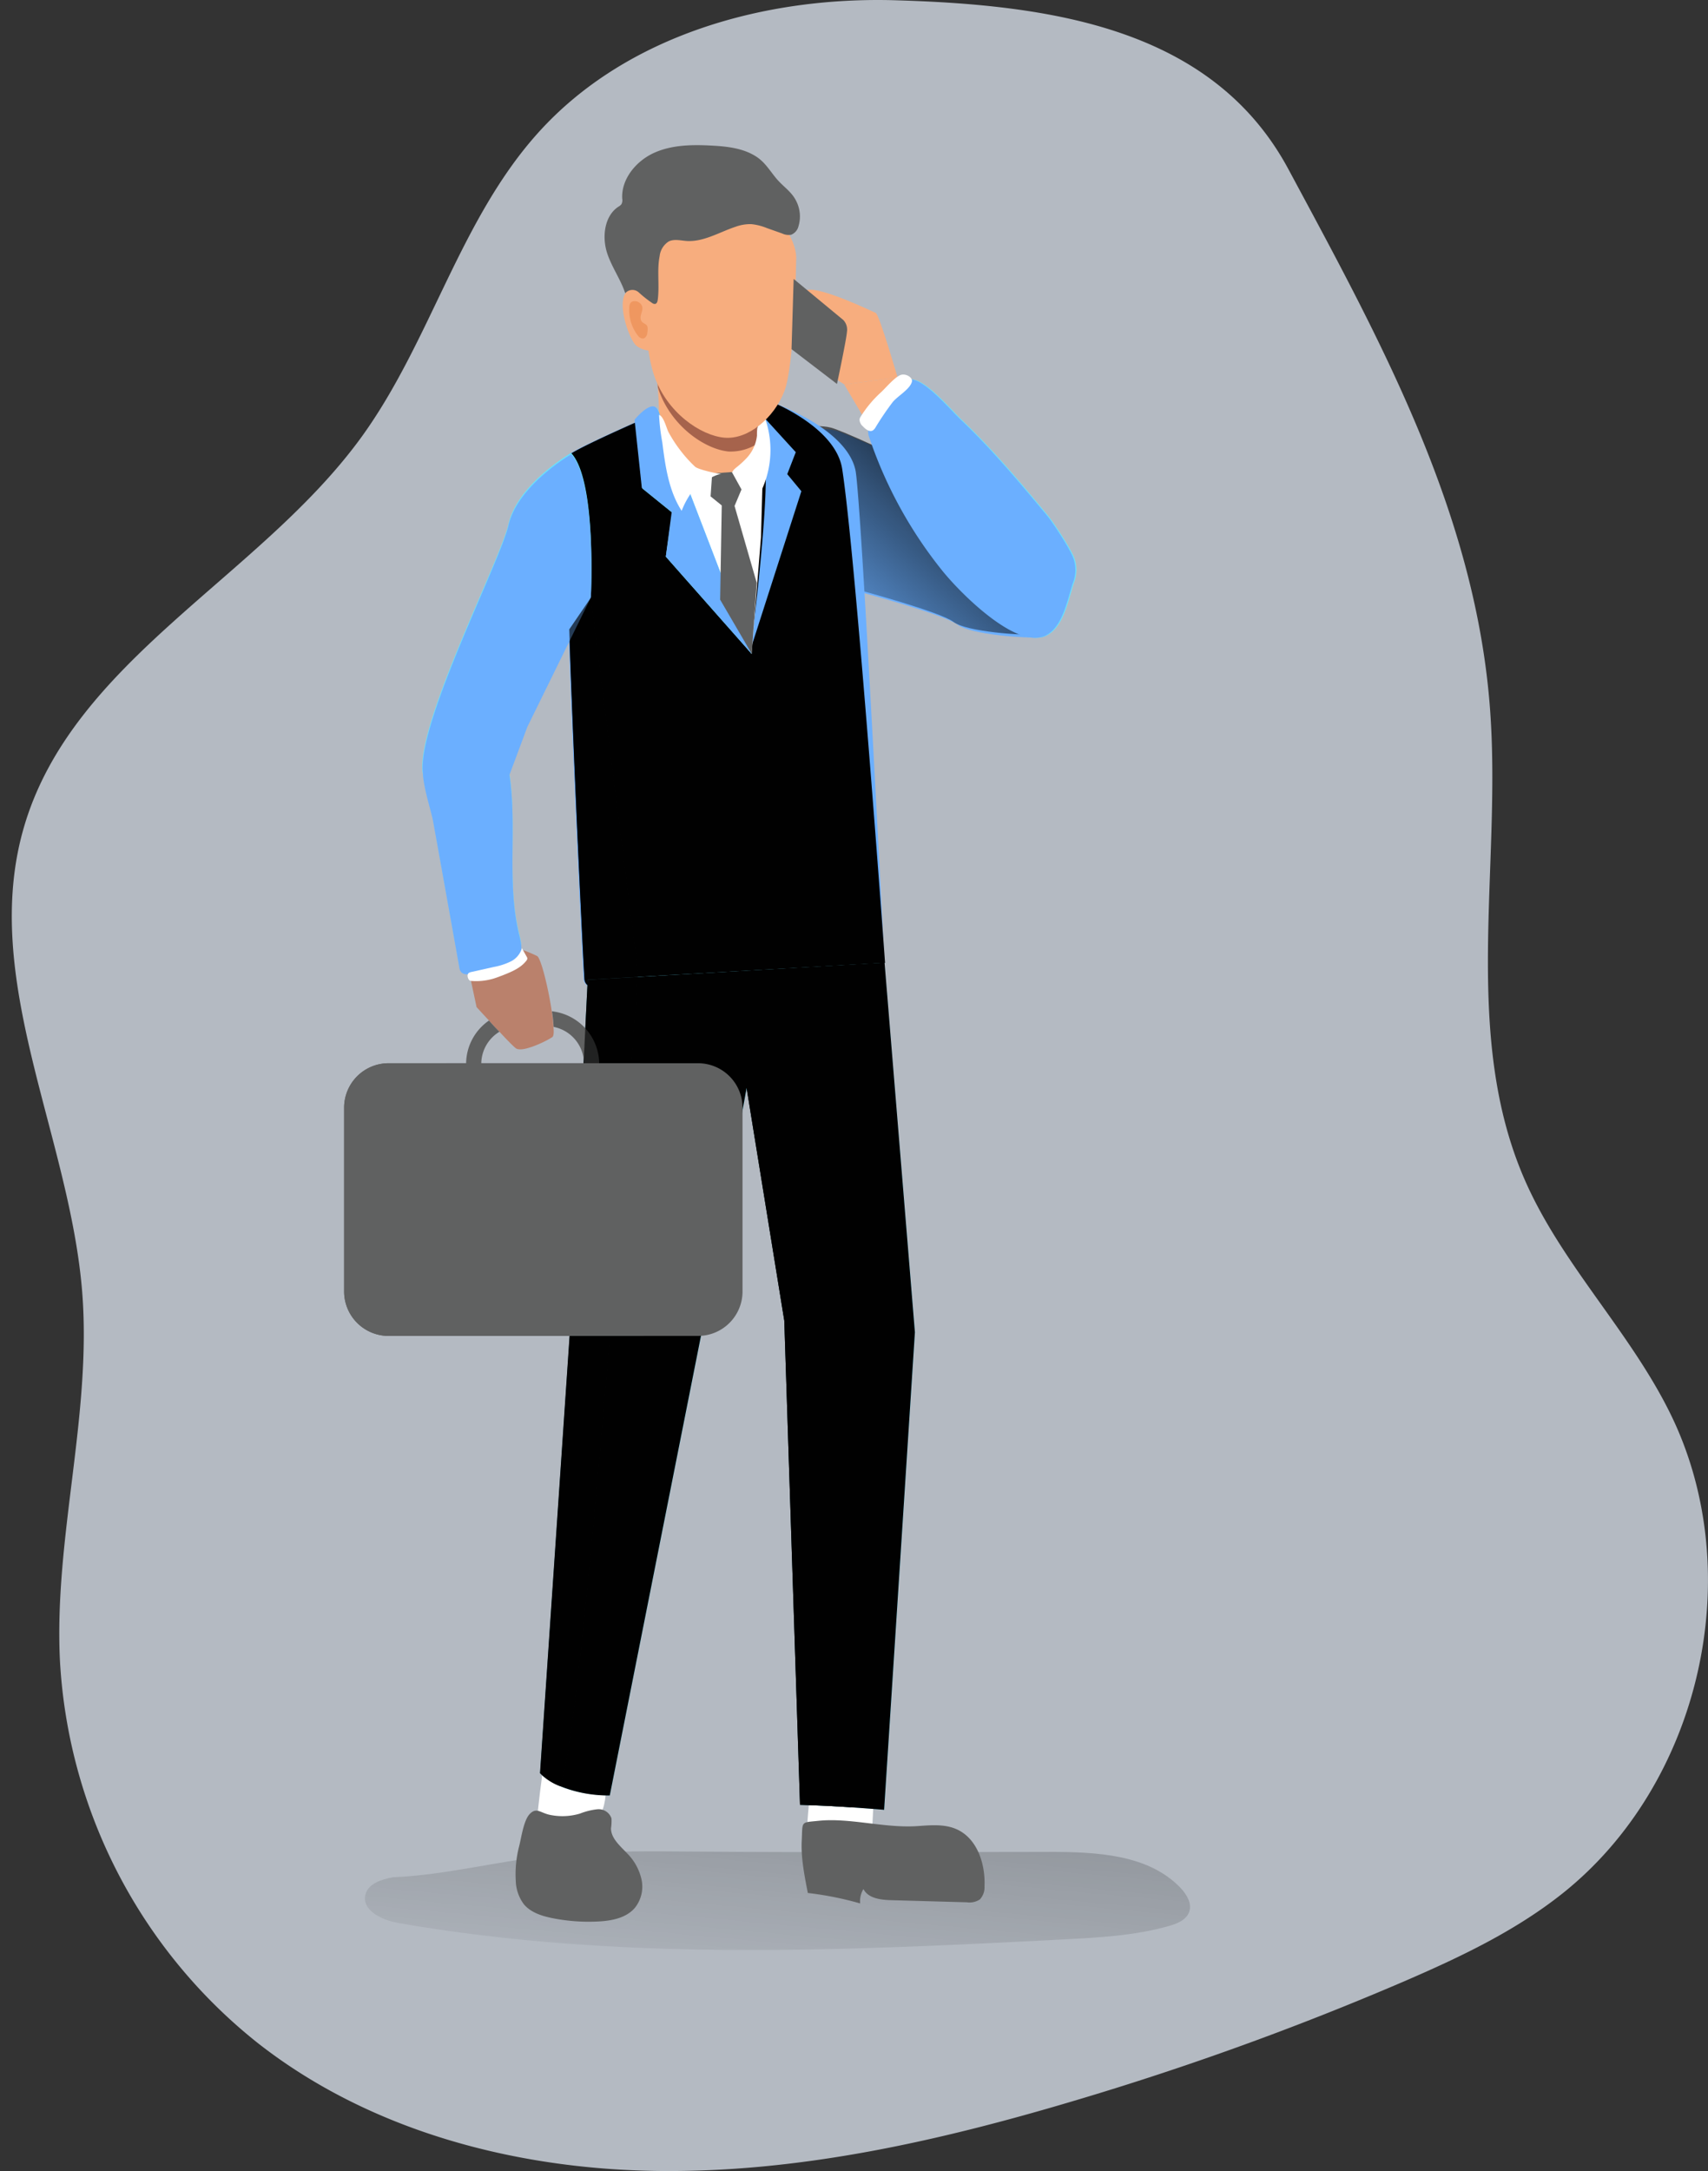 <svg width="144" height="183" viewBox="0 0 144 183" fill="none" xmlns="http://www.w3.org/2000/svg"><rect x="0" y="0" width="144" height="183" fill="#333333" stroke="none"/><path opacity=".7" d="M75.476.022C64.47-.3 52.847 2.954 45.452 11.102c-6.678 7.353-9.123 17.631-14.94 25.687-8.61 11.905-24.434 18.866-28.511 32.993-3.684 12.759 3.859 25.87 4.927 39.105.825 10.37-2.382 20.708-1.874 31.097a44.262 44.262 0 0 0 16.717 32.255c9.42 7.366 21.604 10.58 33.562 10.751 11.957.17 23.78-2.5 35.24-5.917a252.211 252.211 0 0 0 27.81-10.064c4.684-2.024 9.353-4.23 13.35-7.409 11.636-9.262 15.654-26.886 9.175-40.272-3.414-7.044-9.25-12.738-12.374-19.917-5.308-12.187-1.949-26.212-2.898-39.47-1.191-16.668-9.266-31.267-17.011-45.677C102.225 2.355 88.632.406 75.475.022z" fill="#EBF4FF"/><path d="M33.132 158.235c-.96.175-2.1.528-2.326 1.476-.314 1.338 1.421 2.143 2.779 2.381 18.472 3.235 37.389 2.354 56.114 1.381 2.978-.154 5.987-.317 8.861-1.131.7-.198 1.477-.519 1.707-1.21.231-.69-.214-1.44-.722-1.984-2.712-2.853-7.118-3.048-11.056-3.048-9.798 0-19.6.052-29.397-.024-4.038-.027-7.94-.091-11.998.262-4.632.409-9.357 1.711-13.962 1.897z" fill="url(#a)"/><path d="M53.82 89.621H32.763a3.75 3.75 0 0 0-3.751 3.75v15.485a3.75 3.75 0 0 0 3.751 3.75H53.82a3.75 3.75 0 0 0 3.751-3.75V93.371a3.75 3.75 0 0 0-3.751-3.75z" fill="#606161"/><path d="M86.496 51.143s-2.751 1.663-5.395-2.357c-2.644-4.02-9.925-16.374-9.925-16.374l4.482-.603s14.574 12.199 13.966 15.219a5.88 5.88 0 0 1-3.128 4.115z" fill="#F7AD7E"/><path d="M66.821 36.599s1.985-.73 3.609-.31c1.623.42 17.936 7.965 19.242 11.207 1.306 3.242-.683 6.115-1.886 6.223-1.203.107-5.955-.223-7.043-1.06-1.087-.837-7.99-2.694-7.99-2.694L66.82 36.599z" fill="#6BAFFF"/><path d="M66.46 36.36s1.985-.73 3.613-.309c1.627.42 17.936 7.96 19.242 11.203 1.306 3.242-.687 6.12-1.89 6.223-1.203.103-5.955-.219-7.039-1.056-1.083-.837-7.995-2.695-7.995-2.695L66.46 36.361z" fill="url(#b)"/><path d="M73.788 35.484c-.257.226-.434.53-.504.865-.002.196.034.39.107.571a36.62 36.62 0 0 0 6.134 11.175c1.564 1.945 5.82 6.148 8.261 5.624 1.779-.397 2.2-2.826 2.747-4.56a3.02 3.02 0 0 0 .092-1.984c-.203-.734-1.787-3.14-2.271-3.723-2.307-2.777-4.625-5.555-7.25-8.052-.892-.849-2.885-3.234-4.128-3.409-1.242-.174-2.374 2.596-3.188 3.493z" fill="#68E1FD"/><path d="M73.697 35.484c-.257.226-.434.53-.504.865-.003.196.035.39.11.571a36.539 36.539 0 0 0 6.134 11.175c1.565 1.945 5.816 6.148 8.258 5.624 1.778-.397 2.2-2.826 2.751-4.56a2.992 2.992 0 0 0 .087-1.984c-.198-.734-1.782-3.14-2.27-3.723-2.307-2.777-4.625-5.555-7.246-8.052-.897-.849-2.89-3.234-4.132-3.409-1.243-.174-2.374 2.596-3.188 3.493zm-18.15-.758s-6.916 2.996-7.73 3.675c-.726.607 1.243 42.136 1.398 44.164.154 2.028 11.222 2.357 16.014 1.445a51.975 51.975 0 0 0 9.337-2.858s-1.965-39.315-2.445-41.53c-.794-3.61-7.082-5.722-7.082-5.722l-9.492.826z" fill="#6BAFFF"/><path d="M74.618 81.156a.13.13 0 0 1-.048.024 52.027 52.027 0 0 1-9.277 2.834c-2.87.547-7.988.65-11.664.214-1.985-.242-3.521-.635-4.109-1.19a.742.742 0 0 1-.242-.457c-.091-1.238-.87-17.132-1.29-29.505-.266-7.937-.397-14.425-.115-14.656.818-.718 7.733-3.694 7.733-3.694l9.496-.83s5.348 2.112 5.9 5.62c1.155 7.44 3.616 41.64 3.616 41.64z" fill="url(#c)"/><path d="M64.578 35.36l2.513 2.755-.718 1.853 1.19 1.437-4.251 13.23s1.798-14.187 1.08-16.25a7.83 7.83 0 0 1-.453-3.572l.64.548z" fill="#6BAFFF"/><path d="M68.417 150.044s-.67 5.465-.306 6.088c.365.623 2.497.416 3.811.059 1.315-.357 1.632-2.444 1.632-2.444l.087-1.723-5.224-1.98zm-22.426-2.309s-1.008 6.488-.675 7.052c.334.563 2.807-.818 4.208-.993 1.402-.174 1.525-2.416 1.525-2.416l.238-1.453-5.296-2.19z" fill="#fff"/><path d="M55.241 30.65s.611 4.425.127 6.064c-.484 1.639 2.838 4.206 6.157 3.734 3.14-.448 2.78-2.254 2.85-2.92.072-.667-.912-1.092-.428-2.73.484-1.64-8.19-6.116-8.706-4.148z" fill="#F7AD7E"/><path d="M56.972 39.13s2.755 1.378 4.732.66a4.796 4.796 0 0 0 2.672-2.262l-.219 7.77-.794 9.817-2.215-2.936-4.176-13.048z" fill="#fff"/><path d="M63.947 34.797c-.373 1.266.119 1.806.337 2.294a4.217 4.217 0 0 1-2.846.968c-1.985-.182-4.855-2.119-5.92-5.242l-.05-.17c-.092-1.12-.215-1.985-.215-1.985.504-1.98 9.178 2.5 8.694 4.135z" fill="#A6634C"/><path d="M64.217 41.305a8.062 8.062 0 0 0 .298-6.004 1.148 1.148 0 0 0-.667.794c-.024.204-.034.41-.028.615a3.26 3.26 0 0 1-.858 1.885 7.597 7.597 0 0 1-.865.794c-.437.365-.453.444.087.662.768.25 1.465.68 2.033 1.254z" fill="#fff"/><path d="M49.548 82.585l-1.378 28.033-2.636 38.843s1.517 1.821 5.884 1.877l7.852-39.534 3.688-20.092 3.176 19.6 1.326 40.82s3.085.063 7.087.42l2.596-40.248-2.577-31.148-25.018 1.429z" fill="#68E1FD"/><path d="M77.135 112.297l-2.596 40.255c-.997-.087-1.938-.151-2.78-.214-2.564-.167-4.31-.206-4.31-.206l-1.326-40.816-3.176-19.608-3.689 20.092-7.848 39.542a10.93 10.93 0 0 1-4.212-.794 4.588 4.588 0 0 1-1.671-1.087l2.628-38.851 1.373-27.6.024-.421 4.224-.242 20.802-1.21v.02l2.557 31.14z" fill="url(#d)"/><path d="M67.123 21.971s-.115 8.73-.993 11.005c-.877 2.273-3.06 4.095-5.061 3.916-2.001-.178-4.856-2.119-5.92-5.242-1.063-3.123-1.067-10.516-.643-11.488.425-.973 2.72-3.941 8.004-2.977 3.64.667 4.732 3.453 4.613 4.786z" fill="#F7AD7E"/><path d="M54.661 25.892s-.15-2.032-1.548-1.484c-1.398.547-.056 4.365.58 4.762.283.211.62.34.972.373m16.527 2.869s-2.124-1.325-2.434-1.952c-.31-.627-1.905-5.755-.71-6.02 1.195-.266 5.482 1.805 5.784 1.936.302.131 1.842 5.433 1.842 5.433l-4.482.603z" fill="#F7AD7E"/><path d="M42.597 66.187l.774 13.66-3.192 5.04-4.037-18.973 6.455.273z" fill="#BA816C"/><path d="M48.15 38.182s-4.505 2.572-5.28 5.98c-.773 3.41-9.313 19.752-6.812 21.914l.842.746a3.236 3.236 0 0 0 3.883.306l1.877-1.19 1.79-4.79 5.364-10.902s.508-9.778-1.663-12.064z" fill="#68E1FD"/><path d="M46.575 87.41c-.513.358-2.57 1.354-3.09.945-.218-.167-.793-.754-1.377-1.389a17.45 17.45 0 0 1-.881-.944c-.587-.627-1.048-1.135-1.048-1.135s1.25-5.778 3.176-5.04a11.55 11.55 0 0 1 1.937.742c.322.202.945 2.726 1.227 4.655.07.435.117.873.139 1.313.055.46.016.778-.084.854z" fill="#BA816C"/><path d="M66.912 23.511l4.192 3.468a1.19 1.19 0 0 1 .298 1.02c-.06.719-.837 4.366-.837 4.366l-3.831-2.933.178-5.921zM41.227 86.022c.266.305.572.638.881.944a3.175 3.175 0 0 0-1.532 2.715h-1.278a4.44 4.44 0 0 1 1.929-3.66zm9.29 3.658h-1.279a3.174 3.174 0 0 0-2.564-3.123 11.81 11.81 0 0 0-.14-1.313 4.478 4.478 0 0 1 3.983 4.436z" fill="#606161"/><path d="M41.227 86.022c.266.305.572.638.881.944a3.175 3.175 0 0 0-1.532 2.715h-1.278a4.44 4.44 0 0 1 1.929-3.66z" fill="url(#e)"/><path d="M46.535 85.244a4.479 4.479 0 0 1 3.97 4.436" fill="url(#f)"/><path d="M38.714 81.394a.77.77 0 0 0 .187.453.735.735 0 0 0 .428.159 6.103 6.103 0 0 0 3.347-.52 2.239 2.239 0 0 0 1.135-.988c.27-.592.084-1.274-.067-1.91-1.064-4.464-.084-9.19-.846-13.718.04.258-5.832-1.663-6.284-1.615-1.985.214-.365 4.385-.103 5.845l2.203 12.294z" fill="#68E1FD"/><path d="M49.814 50.373l-5.36 10.91-1.504 4.04c.663 4.428-.242 9.02.794 13.38.155.64.346 1.326.076 1.914a2.252 2.252 0 0 1-1.136.984 6.112 6.112 0 0 1-3.354.524.69.69 0 0 1-.421-.155.742.742 0 0 1-.19-.46 8743.28 8743.28 0 0 0-2.208-12.303c-.155-.817-.715-2.476-.846-3.813 0-.14-.008-.273-.023-.397-.282-4.409 6.542-17.675 7.233-20.72.794-3.404 5.284-5.984 5.284-5.984 2.14 2.298 1.655 12.08 1.655 12.08z" fill="#6BAFFF"/><path d="M55.547 34.726l7.832 20.401-7.245-8.202.54-3.71-2.517-2.037-.595-5.746s1.58-1.964 1.985-.706z" fill="#68E1FD"/><path d="M55.503 34.67l7.876 20.445-7.245-8.202.496-3.754-2.517-2.036-.615-5.746s1.588-1.957 2.005-.707z" fill="#6BAFFF"/><path d="M60.044 39.908l-.135 1.933.941.762-.135 7.945 2.664 4.563.42-5.984-1.869-6.48.584-1.39-.81-1.468-1.66.12z" fill="#606161"/><path d="M60.044 39.908l-.135 1.933.941.762-.135 7.945 2.664 4.563.42-5.984-1.869-6.48.584-1.39-.81-1.468-1.66.12z" fill="url(#g)"/><path d="M60.866 39.94c-.643.032-2.068.953-2.477 1.449a7.004 7.004 0 0 0-.92 1.67c-1.093-1.698-1.379-3.774-1.633-5.778a17.515 17.515 0 0 1-.273-2.313c.396.139.607 1.071.793 1.448.294.544.631 1.063 1.009 1.552.373.492.788.95 1.238 1.373.255.234 1.93.62 2.263.6z" fill="#fff"/><path d="M67.103 16.896c.358.67.435 1.455.214 2.182a1.027 1.027 0 0 1-.619.71c-.256.042-.52.005-.754-.107l-1.287-.456a4.716 4.716 0 0 0-1.325-.333 3.7 3.7 0 0 0-1.342.23c-1.358.456-2.668 1.278-4.097 1.19-.508-.035-1.052-.186-1.513.04a1.68 1.68 0 0 0-.766 1.238c-.238 1.19 0 2.457-.159 3.675-.02.147-.075.33-.222.353a.349.349 0 0 1-.199-.043 9.967 9.967 0 0 1-1.19-.937.795.795 0 0 0-1.132.08c-.397-1.239-1.346-2.5-1.632-3.775-.285-1.273-.031-2.81 1.064-3.524a.839.839 0 0 0 .25-.206.753.753 0 0 0 .064-.48c-.083-1.663 1.19-3.175 2.696-3.853 1.504-.679 3.247-.699 4.91-.604 1.247.068 2.541.215 3.609.87.794.48 1.19 1.19 1.766 1.884.576.695 1.27 1.096 1.664 1.866z" fill="#606161"/><path d="M54.01 26.844c-.035-.325.199-.642.143-.964a.658.658 0 0 0-.703-.492.417.417 0 0 0-.17.044c-.195.099-.23.36-.227.58a3.488 3.488 0 0 0 .727 2.277.572.572 0 0 0 .397.246c.218 0 .373-.23.397-.448.024-.219.083-.584-.1-.719-.182-.135-.428-.182-.464-.524z" fill="#EF9760"/><path d="M72.248 110.487l-.489 41.851c-2.564-.167-4.31-.206-4.31-.206l-1.327-40.816-3.176-19.608s4.248.576 5.447 2.973c1.199 2.397 3.855 15.806 3.855 15.806z" fill="url(#h)"/><path d="M53.796 81.926s0 .14-.028.42c-.024.37-.075 1.009-.139 1.862-.842 11.532-4.657 62.987-6.42 66.344a4.588 4.588 0 0 1-1.67-1.087l2.627-38.851 1.362-27.604a.742.742 0 0 1-.242-.457c-.091-1.238-.87-17.132-1.29-29.505l1.826-2.679 3.974 31.557z" fill="url(#i)"/><path d="M63.38 55.111l1.198 26.879.957-.242-1.616-28.672-.54 2.035z" fill="url(#j)"/><path d="M58.85 89.621H37.792a3.75 3.75 0 0 0-3.752 3.75v15.485a3.75 3.75 0 0 0 3.752 3.75H58.85a3.75 3.75 0 0 0 3.752-3.75V93.371a3.75 3.75 0 0 0-3.752-3.75z" fill="#606161"/><path d="M72.581 35.09a.753.753 0 0 0-.115.267.793.793 0 0 0 .286.583c.223.242.56.504.842.338a.795.795 0 0 0 .234-.274 24.63 24.63 0 0 1 1.405-2.072c.397-.524 1.481-1.103 1.648-1.754.087-.33-.429-.675-.858-.595-.5.095-1.33 1.095-1.703 1.444a9.687 9.687 0 0 0-1.739 2.064zM39.699 82.68a5.092 5.092 0 0 0 1.925-.198c.266-.084.524-.183.794-.286.726-.29 1.489-.603 1.961-1.222a.305.305 0 0 0 .08-.179.313.313 0 0 0-.06-.163l-.397-.71a1.82 1.82 0 0 1-.929 1.115 5.445 5.445 0 0 1-1.417.464l-1.767.397c-.178.04-.42.056-.46.266-.04.21.095.516.27.516z" fill="#fff"/><path d="M68.107 159.56a27.47 27.47 0 0 1 4.411.881c-.04-.424.057-.849.278-1.214.397.794 1.469.917 2.362.941l6.352.178c.382.057.771-.028 1.096-.238a1.488 1.488 0 0 0 .397-1.099c.083-1.905-.616-4.068-2.382-4.834-1.025-.444-2.192-.325-3.307-.25-2.72.183-5.677-.718-8.297-.448-1.549.163-1.338-.024-1.426 1.714-.067 1.421.246 2.977.516 4.369zm-24.621-.996a3.46 3.46 0 0 0 .675 1.941c.58.698 1.508.992 2.382 1.171a15.56 15.56 0 0 0 3.93.285c1.111-.059 2.318-.293 3.045-1.139a2.853 2.853 0 0 0 .572-2.381 4.493 4.493 0 0 0-1.192-2.194c-.591-.631-1.385-1.278-1.385-2.135a4.01 4.01 0 0 0 .04-.841 1.144 1.144 0 0 0-1.191-.766 5.643 5.643 0 0 0-1.47.365 5.168 5.168 0 0 1-2.615.087c-.735-.179-1.072-.635-1.628-.04-.5.532-.699 1.985-.873 2.675a9.397 9.397 0 0 0-.29 2.972z" fill="#606161"/><path d="M68.107 159.56a27.47 27.47 0 0 1 4.411.881c-.04-.424.057-.849.278-1.214.397.794 1.469.917 2.362.941l6.352.178c.382.057.771-.028 1.096-.238a1.488 1.488 0 0 0 .397-1.099c.083-1.905-.616-4.068-2.382-4.834-1.025-.444-2.192-.325-3.307-.25-2.72.183-5.677-.718-8.297-.448-1.549.163-1.338-.024-1.426 1.714-.067 1.421.246 2.977.516 4.369z" fill="url(#k)"/><path d="M43.486 158.564a3.46 3.46 0 0 0 .675 1.941c.58.698 1.508.992 2.382 1.171a15.56 15.56 0 0 0 3.93.285c1.111-.059 2.318-.293 3.045-1.139a2.853 2.853 0 0 0 .572-2.381 4.493 4.493 0 0 0-1.192-2.194c-.591-.631-1.385-1.278-1.385-2.135a4.01 4.01 0 0 0 .04-.841 1.144 1.144 0 0 0-1.191-.766 5.643 5.643 0 0 0-1.47.365 5.168 5.168 0 0 1-2.615.087c-.735-.179-1.072-.635-1.628-.04-.5.532-.699 1.985-.873 2.675a9.397 9.397 0 0 0-.29 2.972z" fill="url(#l)"/><path d="M53.82 89.621H32.763a3.75 3.75 0 0 0-3.751 3.75v15.485a3.75 3.75 0 0 0 3.751 3.75H53.82a3.75 3.75 0 0 0 3.751-3.75V93.371a3.75 3.75 0 0 0-3.751-3.75z" fill="#606161"/><path d="M53.82 89.621H32.763a3.75 3.75 0 0 0-3.751 3.75v15.485a3.75 3.75 0 0 0 3.751 3.75H53.82a3.75 3.75 0 0 0 3.751-3.75V93.371a3.75 3.75 0 0 0-3.751-3.75z" fill="url(#m)"/><defs><linearGradient id="a" x1="64.542" y1="171.299" x2="74.115" y2="67.385" gradientUnits="userSpaceOnUse"><stop stop-color="#010101" stop-opacity="0"/><stop offset=".95" stop-color="#010101"/></linearGradient><linearGradient id="b" x1="68.064" y1="54.762" x2="85.33" y2="36.104" gradientUnits="userSpaceOnUse"><stop stop-color="#010101" stop-opacity="0"/><stop offset="1" stop-color="#010101"/></linearGradient><linearGradient id="c" x1="7015.09" y1="7367.79" x2="4460.04" y2="7657.93" gradientUnits="userSpaceOnUse"><stop stop-color="#010101" stop-opacity="0"/><stop offset="1" stop-color="#010101"/></linearGradient><linearGradient id="d" x1="6759.47" y1="27259.8" x2="12989.9" y2="14079.4" gradientUnits="userSpaceOnUse"><stop stop-color="#010101" stop-opacity="0"/><stop offset="1" stop-color="#010101"/></linearGradient><linearGradient id="e" x1="532.969" y1="860.206" x2="534.064" y2="945.489" gradientUnits="userSpaceOnUse"><stop stop-color="#010101" stop-opacity="0"/><stop offset="1" stop-color="#010101"/></linearGradient><linearGradient id="f" x1="822.096" y1="1023.16" x2="823.236" y2="1126.58" gradientUnits="userSpaceOnUse"><stop stop-color="#010101" stop-opacity="0"/><stop offset="1" stop-color="#010101"/></linearGradient><linearGradient id="g" x1="630.258" y1="1361.93" x2="1023.36" y2="1844.01" gradientUnits="userSpaceOnUse"><stop stop-color="#010101" stop-opacity="0"/><stop offset="1" stop-color="#010101"/></linearGradient><linearGradient id="h" x1="2465.24" y1="25892.6" x2="-9461.45" y2="7332.3" gradientUnits="userSpaceOnUse"><stop stop-color="#010101" stop-opacity="0"/><stop offset="1" stop-color="#010101"/></linearGradient><linearGradient id="i" x1="1805.6" y1="44546.6" x2="-32842.9" y2="15581.7" gradientUnits="userSpaceOnUse"><stop stop-color="#010101" stop-opacity="0"/><stop offset="1" stop-color="#010101"/></linearGradient><linearGradient id="j" x1="365.473" y1="4997.36" x2="562.881" y2="4996.73" gradientUnits="userSpaceOnUse"><stop stop-color="#010101" stop-opacity="0"/><stop offset="1" stop-color="#010101"/></linearGradient><linearGradient id="k" x1="3823.92" y1="2945.23" x2="4422.8" y2="2945.23" gradientUnits="userSpaceOnUse"><stop stop-color="#010101" stop-opacity="0"/><stop offset="1" stop-color="#010101"/></linearGradient><linearGradient id="l" x1="1995.54" y1="3934.52" x2="2283.22" y2="3934.52" gradientUnits="userSpaceOnUse"><stop stop-color="#010101" stop-opacity="0"/><stop offset="1" stop-color="#010101"/></linearGradient><linearGradient id="m" x1="3103.16" y1="4918.8" x2="3063.93" y2="6874.57" gradientUnits="userSpaceOnUse"><stop stop-color="#010101" stop-opacity="0"/><stop offset="1" stop-color="#010101"/></linearGradient></defs></svg>